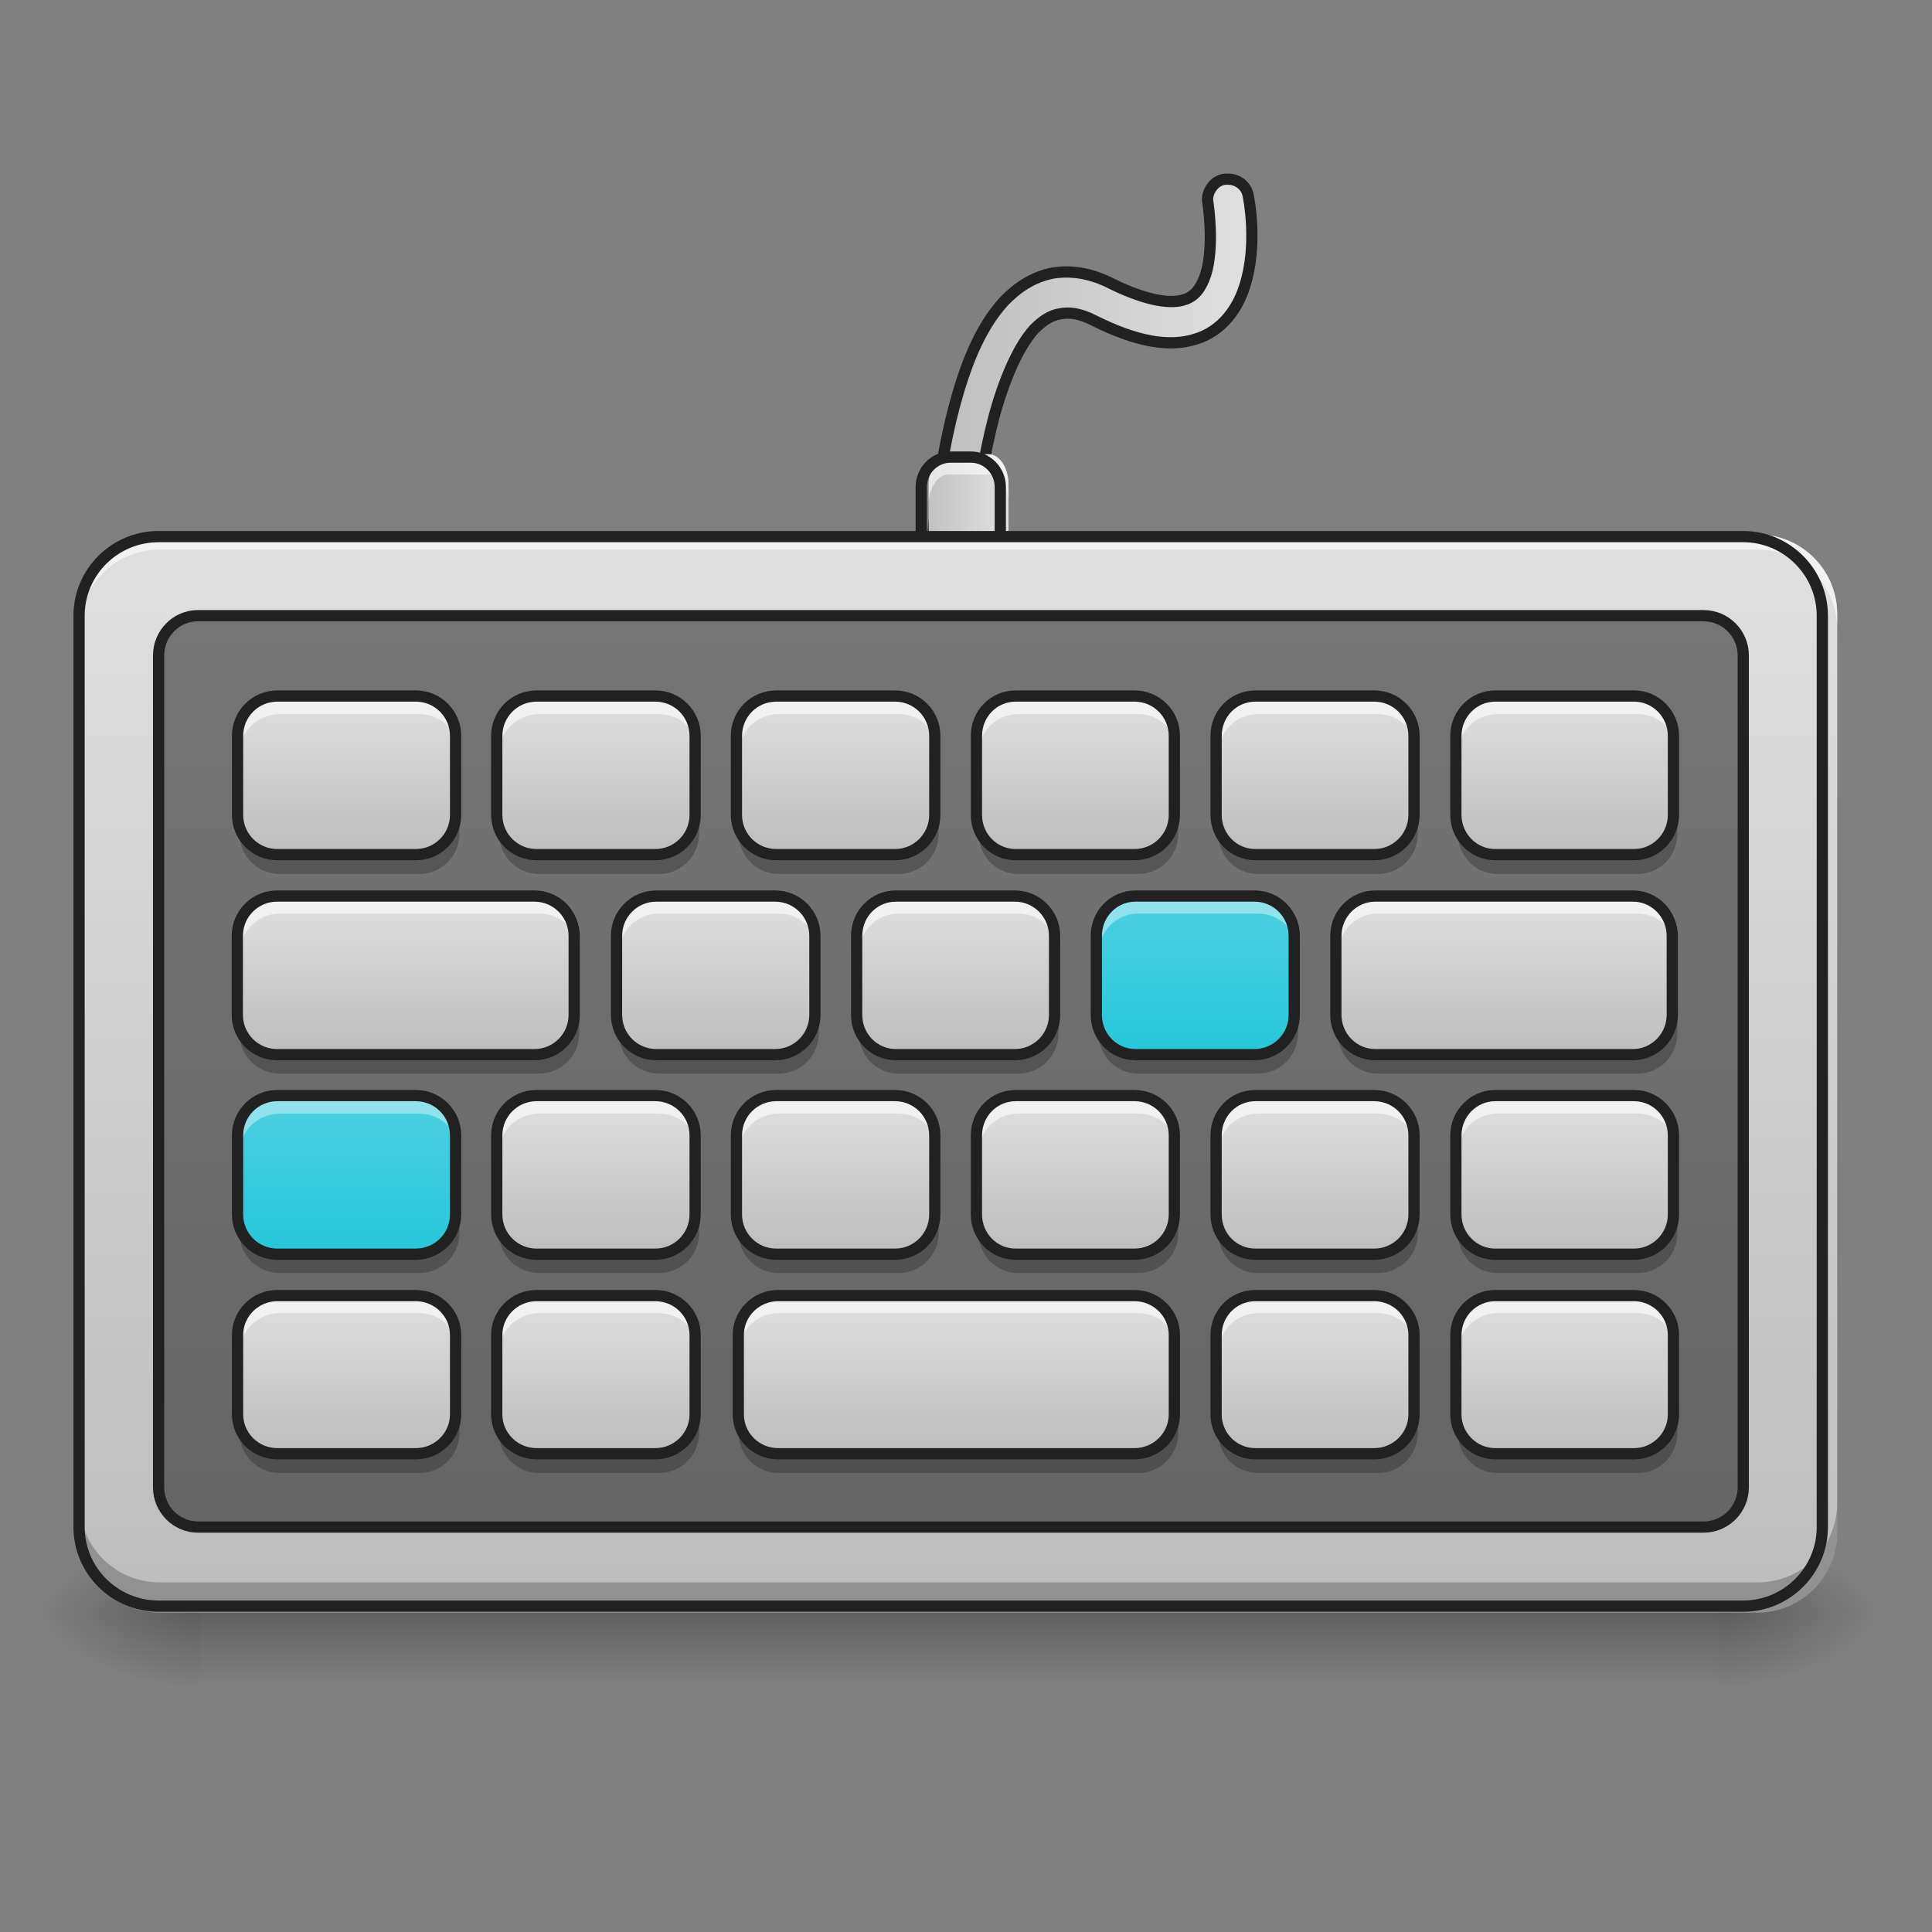 <?xml version="1.0" encoding="UTF-8"?>
<svg xmlns="http://www.w3.org/2000/svg" xmlns:xlink="http://www.w3.org/1999/xlink" width="16px" height="16px" viewBox="0 0 16 16" version="1.1">
<rect x="0" y="0" width="16" height="16" fill="#808080" stroke="none"/>
<defs>
<linearGradient id="linear0" gradientUnits="userSpaceOnUse" x1="254" y1="233.5" x2="254" y2="254.667" gradientTransform="matrix(0.031,0,0,0.031,-0,6.058)">
<stop offset="0" style="stop-color:rgb(0%,0%,0%);stop-opacity:0.275;"/>
<stop offset="1" style="stop-color:rgb(0%,0%,0%);stop-opacity:0;"/>
</linearGradient>
<radialGradient id="radial0" gradientUnits="userSpaceOnUse" cx="450.909" cy="189.579" fx="450.909" fy="189.579" r="21.167" gradientTransform="matrix(0,-0.039,-0.07,-0,27.388,31.136)">
<stop offset="0" style="stop-color:rgb(0%,0%,0%);stop-opacity:0.314;"/>
<stop offset="0.222" style="stop-color:rgb(0%,0%,0%);stop-opacity:0.275;"/>
<stop offset="1" style="stop-color:rgb(0%,0%,0%);stop-opacity:0;"/>
</radialGradient>
<radialGradient id="radial1" gradientUnits="userSpaceOnUse" cx="450.909" cy="189.579" fx="450.909" fy="189.579" r="21.167" gradientTransform="matrix(-0,0.039,0.07,0,-11.512,-4.425)">
<stop offset="0" style="stop-color:rgb(0%,0%,0%);stop-opacity:0.314;"/>
<stop offset="0.222" style="stop-color:rgb(0%,0%,0%);stop-opacity:0.275;"/>
<stop offset="1" style="stop-color:rgb(0%,0%,0%);stop-opacity:0;"/>
</radialGradient>
<radialGradient id="radial2" gradientUnits="userSpaceOnUse" cx="450.909" cy="189.579" fx="450.909" fy="189.579" r="21.167" gradientTransform="matrix(-0,-0.039,0.07,-0,-11.512,31.136)">
<stop offset="0" style="stop-color:rgb(0%,0%,0%);stop-opacity:0.314;"/>
<stop offset="0.222" style="stop-color:rgb(0%,0%,0%);stop-opacity:0.275;"/>
<stop offset="1" style="stop-color:rgb(0%,0%,0%);stop-opacity:0;"/>
</radialGradient>
<radialGradient id="radial3" gradientUnits="userSpaceOnUse" cx="450.909" cy="189.579" fx="450.909" fy="189.579" r="21.167" gradientTransform="matrix(0,0.039,-0.07,0,27.388,-4.425)">
<stop offset="0" style="stop-color:rgb(0%,0%,0%);stop-opacity:0.314;"/>
<stop offset="0.222" style="stop-color:rgb(0%,0%,0%);stop-opacity:0.275;"/>
<stop offset="1" style="stop-color:rgb(0%,0%,0%);stop-opacity:0;"/>
</radialGradient>
<linearGradient id="linear1" gradientUnits="userSpaceOnUse" x1="248.51" y1="-113.104" x2="334.441" y2="-113.104" >
<stop offset="0" style="stop-color:rgb(74.118%,74.118%,74.118%);stop-opacity:1;"/>
<stop offset="1" style="stop-color:rgb(87.843%,87.843%,87.843%);stop-opacity:1;"/>
</linearGradient>
<linearGradient id="linear2" gradientUnits="userSpaceOnUse" x1="248.509" y1="-113.088" x2="334.441" y2="-113.088" >
<stop offset="0" style="stop-color:rgb(74.118%,74.118%,74.118%);stop-opacity:1;"/>
<stop offset="1" style="stop-color:rgb(87.843%,87.843%,87.843%);stop-opacity:1;"/>
</linearGradient>
<linearGradient id="linear3" gradientUnits="userSpaceOnUse" x1="244.562" y1="-76.062" x2="268.729" y2="-76.062" gradientTransform="matrix(0.031,0,0,0.031,0,6.719)">
<stop offset="0" style="stop-color:rgb(74.118%,74.118%,74.118%);stop-opacity:1;"/>
<stop offset="1" style="stop-color:rgb(87.843%,87.843%,87.843%);stop-opacity:1;"/>
</linearGradient>
<linearGradient id="linear4" gradientUnits="userSpaceOnUse" x1="254" y1="180.583" x2="254" y2="-105.167" gradientTransform="matrix(0.031,0,0,0.031,0,7.712)">
<stop offset="0" style="stop-color:rgb(74.118%,74.118%,74.118%);stop-opacity:1;"/>
<stop offset="1" style="stop-color:rgb(87.843%,87.843%,87.843%);stop-opacity:1;"/>
</linearGradient>
<linearGradient id="linear5" gradientUnits="userSpaceOnUse" x1="105.833" y1="-31.083" x2="105.833" y2="-73.417" gradientTransform="matrix(0.031,0,0,0.031,3.804,8.042)">
<stop offset="0" style="stop-color:rgb(74.118%,74.118%,74.118%);stop-opacity:1;"/>
<stop offset="1" style="stop-color:rgb(87.843%,87.843%,87.843%);stop-opacity:1;"/>
</linearGradient>
<linearGradient id="linear6" gradientUnits="userSpaceOnUse" x1="105.833" y1="-31.083" x2="105.833" y2="-73.417" gradientTransform="matrix(0.031,0,0,0.031,7.773,8.042)">
<stop offset="0" style="stop-color:rgb(74.118%,74.118%,74.118%);stop-opacity:1;"/>
<stop offset="1" style="stop-color:rgb(87.843%,87.843%,87.843%);stop-opacity:1;"/>
</linearGradient>
<linearGradient id="linear7" gradientUnits="userSpaceOnUse" x1="105.833" y1="-31.083" x2="105.833" y2="-73.417" gradientTransform="matrix(0.031,0,0,0.031,5.788,8.042)">
<stop offset="0" style="stop-color:rgb(74.118%,74.118%,74.118%);stop-opacity:1;"/>
<stop offset="1" style="stop-color:rgb(87.843%,87.843%,87.843%);stop-opacity:1;"/>
</linearGradient>
<linearGradient id="linear8" gradientUnits="userSpaceOnUse" x1="105.833" y1="-31.083" x2="105.833" y2="-73.417" gradientTransform="matrix(0.031,0,0,0.031,1.819,8.042)">
<stop offset="0" style="stop-color:rgb(74.118%,74.118%,74.118%);stop-opacity:1;"/>
<stop offset="1" style="stop-color:rgb(87.843%,87.843%,87.843%);stop-opacity:1;"/>
</linearGradient>
<linearGradient id="linear9" gradientUnits="userSpaceOnUse" x1="105.833" y1="-31.083" x2="105.833" y2="-73.417" gradientTransform="matrix(0.031,0,0,0.031,-0.165,8.042)">
<stop offset="0" style="stop-color:rgb(74.118%,74.118%,74.118%);stop-opacity:1;"/>
<stop offset="1" style="stop-color:rgb(87.843%,87.843%,87.843%);stop-opacity:1;"/>
</linearGradient>
<linearGradient id="linear10" gradientUnits="userSpaceOnUse" x1="105.833" y1="-31.083" x2="105.833" y2="-73.417" gradientTransform="matrix(0.031,0,0,0.031,2.811,9.696)">
<stop offset="0" style="stop-color:rgb(74.118%,74.118%,74.118%);stop-opacity:1;"/>
<stop offset="1" style="stop-color:rgb(87.843%,87.843%,87.843%);stop-opacity:1;"/>
</linearGradient>
<linearGradient id="linear11" gradientUnits="userSpaceOnUse" x1="105.833" y1="-31.083" x2="105.833" y2="-73.417" gradientTransform="matrix(0.031,0,0,0.031,4.796,9.696)">
<stop offset="0" style="stop-color:rgb(74.118%,74.118%,74.118%);stop-opacity:1;"/>
<stop offset="1" style="stop-color:rgb(87.843%,87.843%,87.843%);stop-opacity:1;"/>
</linearGradient>
<linearGradient id="linear12" gradientUnits="userSpaceOnUse" x1="105.833" y1="-31.083" x2="105.833" y2="-73.417" gradientTransform="matrix(0.031,0,0,0.031,-0.331,9.696)">
<stop offset="0" style="stop-color:rgb(74.118%,74.118%,74.118%);stop-opacity:1;"/>
<stop offset="1" style="stop-color:rgb(87.843%,87.843%,87.843%);stop-opacity:1;"/>
</linearGradient>
<linearGradient id="linear13" gradientUnits="userSpaceOnUse" x1="105.833" y1="-31.083" x2="105.833" y2="-73.417" gradientTransform="matrix(0.031,0,0,0.031,8.765,9.696)">
<stop offset="0" style="stop-color:rgb(74.118%,74.118%,74.118%);stop-opacity:1;"/>
<stop offset="1" style="stop-color:rgb(87.843%,87.843%,87.843%);stop-opacity:1;"/>
</linearGradient>
<linearGradient id="linear14" gradientUnits="userSpaceOnUse" x1="105.833" y1="-31.083" x2="105.833" y2="-73.417" gradientTransform="matrix(0.031,0,0,0.031,6.781,9.696)">
<stop offset="0" style="stop-color:rgb(14.902%,77.647%,85.49%);stop-opacity:1;"/>
<stop offset="1" style="stop-color:rgb(30.196%,81.569%,88.235%);stop-opacity:1;"/>
</linearGradient>
<linearGradient id="linear15" gradientUnits="userSpaceOnUse" x1="105.833" y1="-31.083" x2="105.833" y2="-73.417" gradientTransform="matrix(0.031,0,0,0.031,9.923,8.042)">
<stop offset="0" style="stop-color:rgb(74.118%,74.118%,74.118%);stop-opacity:1;"/>
<stop offset="1" style="stop-color:rgb(87.843%,87.843%,87.843%);stop-opacity:1;"/>
</linearGradient>
<linearGradient id="linear16" gradientUnits="userSpaceOnUse" x1="105.833" y1="-31.083" x2="105.833" y2="-73.417" gradientTransform="matrix(0.031,0,0,0.031,3.804,11.35)">
<stop offset="0" style="stop-color:rgb(74.118%,74.118%,74.118%);stop-opacity:1;"/>
<stop offset="1" style="stop-color:rgb(87.843%,87.843%,87.843%);stop-opacity:1;"/>
</linearGradient>
<linearGradient id="linear17" gradientUnits="userSpaceOnUse" x1="105.833" y1="-31.083" x2="105.833" y2="-73.417" gradientTransform="matrix(0.031,0,0,0.031,7.773,11.35)">
<stop offset="0" style="stop-color:rgb(74.118%,74.118%,74.118%);stop-opacity:1;"/>
<stop offset="1" style="stop-color:rgb(87.843%,87.843%,87.843%);stop-opacity:1;"/>
</linearGradient>
<linearGradient id="linear18" gradientUnits="userSpaceOnUse" x1="105.833" y1="-31.083" x2="105.833" y2="-73.417" gradientTransform="matrix(0.031,0,0,0.031,5.788,11.35)">
<stop offset="0" style="stop-color:rgb(74.118%,74.118%,74.118%);stop-opacity:1;"/>
<stop offset="1" style="stop-color:rgb(87.843%,87.843%,87.843%);stop-opacity:1;"/>
</linearGradient>
<linearGradient id="linear19" gradientUnits="userSpaceOnUse" x1="105.833" y1="-31.083" x2="105.833" y2="-73.417" gradientTransform="matrix(0.031,0,0,0.031,1.819,11.35)">
<stop offset="0" style="stop-color:rgb(74.118%,74.118%,74.118%);stop-opacity:1;"/>
<stop offset="1" style="stop-color:rgb(87.843%,87.843%,87.843%);stop-opacity:1;"/>
</linearGradient>
<linearGradient id="linear20" gradientUnits="userSpaceOnUse" x1="105.833" y1="-31.083" x2="105.833" y2="-73.417" gradientTransform="matrix(0.031,0,0,0.031,-0.165,11.35)">
<stop offset="0" style="stop-color:rgb(14.902%,77.647%,85.49%);stop-opacity:1;"/>
<stop offset="1" style="stop-color:rgb(30.196%,81.569%,88.235%);stop-opacity:1;"/>
</linearGradient>
<linearGradient id="linear21" gradientUnits="userSpaceOnUse" x1="105.833" y1="-31.083" x2="105.833" y2="-73.417" gradientTransform="matrix(0.031,0,0,0.031,9.923,11.35)">
<stop offset="0" style="stop-color:rgb(74.118%,74.118%,74.118%);stop-opacity:1;"/>
<stop offset="1" style="stop-color:rgb(87.843%,87.843%,87.843%);stop-opacity:1;"/>
</linearGradient>
<linearGradient id="linear22" gradientUnits="userSpaceOnUse" x1="105.833" y1="-31.083" x2="105.833" y2="-73.417" gradientTransform="matrix(0.031,0,0,0.031,7.773,13.004)">
<stop offset="0" style="stop-color:rgb(74.118%,74.118%,74.118%);stop-opacity:1;"/>
<stop offset="1" style="stop-color:rgb(87.843%,87.843%,87.843%);stop-opacity:1;"/>
</linearGradient>
<linearGradient id="linear23" gradientUnits="userSpaceOnUse" x1="105.833" y1="-31.083" x2="105.833" y2="-73.417" gradientTransform="matrix(0.031,0,0,0.031,5.788,13.004)">
<stop offset="0" style="stop-color:rgb(74.118%,74.118%,74.118%);stop-opacity:1;"/>
<stop offset="1" style="stop-color:rgb(87.843%,87.843%,87.843%);stop-opacity:1;"/>
</linearGradient>
<linearGradient id="linear24" gradientUnits="userSpaceOnUse" x1="105.833" y1="-31.083" x2="105.833" y2="-73.417" gradientTransform="matrix(0.031,0,0,0.031,1.819,13.004)">
<stop offset="0" style="stop-color:rgb(74.118%,74.118%,74.118%);stop-opacity:1;"/>
<stop offset="1" style="stop-color:rgb(87.843%,87.843%,87.843%);stop-opacity:1;"/>
</linearGradient>
<linearGradient id="linear25" gradientUnits="userSpaceOnUse" x1="105.833" y1="-31.083" x2="105.833" y2="-73.417" gradientTransform="matrix(0.031,0,0,0.031,-0.165,13.004)">
<stop offset="0" style="stop-color:rgb(74.118%,74.118%,74.118%);stop-opacity:1;"/>
<stop offset="1" style="stop-color:rgb(87.843%,87.843%,87.843%);stop-opacity:1;"/>
</linearGradient>
<linearGradient id="linear26" gradientUnits="userSpaceOnUse" x1="105.833" y1="-31.083" x2="105.833" y2="-73.417" gradientTransform="matrix(0.031,0,0,0.031,9.923,13.004)">
<stop offset="0" style="stop-color:rgb(74.118%,74.118%,74.118%);stop-opacity:1;"/>
<stop offset="1" style="stop-color:rgb(87.843%,87.843%,87.843%);stop-opacity:1;"/>
</linearGradient>
</defs>
<g id="surface1">
<path style=" stroke:none;fill-rule:nonzero;fill:url(#linear0);" d="M 1.652 13.355 L 14.223 13.355 L 14.223 14.016 L 1.652 14.016 Z M 1.652 13.355 "/>
<path style=" stroke:none;fill-rule:nonzero;fill:url(#radial0);" d="M 14.223 13.355 L 15.547 13.355 L 15.547 12.695 L 14.223 12.695 Z M 14.223 13.355 "/>
<path style=" stroke:none;fill-rule:nonzero;fill:url(#radial1);" d="M 1.652 13.355 L 0.332 13.355 L 0.332 14.016 L 1.652 14.016 Z M 1.652 13.355 "/>
<path style=" stroke:none;fill-rule:nonzero;fill:url(#radial2);" d="M 1.652 13.355 L 0.332 13.355 L 0.332 12.695 L 1.652 12.695 Z M 1.652 13.355 "/>
<path style=" stroke:none;fill-rule:nonzero;fill:url(#radial3);" d="M 14.223 13.355 L 15.547 13.355 L 15.547 14.016 L 14.223 14.016 Z M 14.223 13.355 "/>
<path style="fill:none;stroke-width:10.975;stroke-linecap:round;stroke-linejoin:miter;stroke:url(#linear1);stroke-miterlimit:4;" d="M 253.976 -62.89 C 253.976 -62.89 256.85 -155.006 294.722 -136.008 C 336.968 -114.885 328.094 -163.38 328.094 -163.38 " transform="matrix(0.031,0,0,0.031,0,6.719)"/>
<path style="fill-rule:nonzero;fill:url(#linear2);stroke-width:3;stroke-linecap:round;stroke-linejoin:miter;stroke:rgb(12.941%,12.941%,12.941%);stroke-opacity:1;stroke-miterlimit:4;" d="M 328.094 -168.879 C 326.469 -169.004 324.844 -168.254 323.844 -166.88 C 322.844 -165.63 322.344 -164.005 322.719 -162.38 C 322.719 -162.38 324.469 -150.881 322.094 -143.382 C 320.844 -139.757 319.22 -137.507 316.22 -136.632 C 313.095 -135.633 307.096 -136.008 297.097 -140.882 C 291.597 -143.757 286.098 -144.632 281.098 -143.757 C 275.974 -142.757 271.724 -139.882 268.349 -136.383 C 261.6 -129.133 257.725 -118.634 254.851 -107.885 C 249.226 -86.387 248.476 -63.015 248.476 -63.015 C 248.476 -61.015 249.351 -59.14 251.101 -58.14 C 252.726 -57.015 254.851 -57.015 256.6 -57.89 C 258.35 -58.89 259.475 -60.64 259.475 -62.64 C 259.475 -62.64 260.225 -85.262 265.475 -105.135 C 268.099 -115.01 271.974 -124.134 276.349 -128.883 C 278.598 -131.133 280.723 -132.508 283.098 -132.883 C 285.473 -133.383 288.347 -133.133 292.222 -131.133 C 303.471 -125.509 312.22 -123.884 319.345 -126.133 C 326.469 -128.258 330.593 -134.258 332.468 -140.132 C 336.218 -151.631 333.468 -164.38 333.468 -164.38 C 333.093 -167.005 330.718 -168.879 328.094 -168.879 Z M 328.094 -168.879 " transform="matrix(0.031,0,0,0.031,0,6.719)"/>
<path style=" stroke:none;fill-rule:nonzero;fill:url(#linear3);" d="M 7.855 3.762 L 8.188 3.762 C 8.277 3.762 8.352 3.875 8.352 4.012 L 8.352 4.672 C 8.352 4.809 8.277 4.922 8.188 4.922 L 7.855 4.922 C 7.766 4.922 7.691 4.809 7.691 4.672 L 7.691 4.012 C 7.691 3.875 7.766 3.762 7.855 3.762 Z M 7.855 3.762 "/>
<path style=" stroke:none;fill-rule:nonzero;fill:rgb(100%,100%,100%);fill-opacity:0.588;" d="M 7.855 3.762 C 7.766 3.762 7.691 3.875 7.691 4.012 L 7.691 4.176 C 7.691 4.039 7.766 3.93 7.855 3.93 L 8.188 3.93 C 8.277 3.93 8.352 4.039 8.352 4.176 L 8.352 4.012 C 8.352 3.875 8.277 3.762 8.188 3.762 Z M 7.855 3.762 "/>
<path style="fill:none;stroke-width:3;stroke-linecap:round;stroke-linejoin:round;stroke:rgb(12.941%,12.941%,12.941%);stroke-opacity:1;stroke-miterlimit:4;" d="M 253.976 -94.636 L 259.35 -94.636 C 263.725 -94.636 267.224 -91.012 267.224 -86.637 L 267.224 -65.514 C 267.224 -61.14 263.725 -57.515 259.35 -57.515 L 253.976 -57.515 C 249.601 -57.515 246.101 -61.14 246.101 -65.514 L 246.101 -86.637 C 246.101 -91.012 249.601 -94.636 253.976 -94.636 Z M 253.976 -94.636 " transform="matrix(0.031,0,0,0.031,0,6.719)"/>
<path style=" stroke:none;fill-rule:nonzero;fill:url(#linear4);" d="M 1.324 4.426 L 14.555 4.426 C 14.918 4.426 15.215 4.723 15.215 5.086 L 15.215 12.695 C 15.215 13.059 14.918 13.355 14.555 13.355 L 1.324 13.355 C 0.957 13.355 0.66 13.059 0.66 12.695 L 0.66 5.086 C 0.66 4.723 0.957 4.426 1.324 4.426 Z M 1.324 4.426 "/>
<path style="fill-rule:nonzero;fill:rgb(0%,0%,0%);fill-opacity:0.471;stroke-width:3;stroke-linecap:round;stroke-linejoin:round;stroke:rgb(12.941%,12.941%,12.941%);stroke-opacity:1;stroke-miterlimit:4;" d="M 52.87 -52.266 L 455.082 -52.266 C 460.956 -52.266 465.706 -47.516 465.706 -41.642 L 465.706 180.587 C 465.706 186.462 460.956 191.211 455.082 191.211 L 52.87 191.211 C 47.12 191.211 42.371 186.462 42.371 180.587 L 42.371 -41.642 C 42.371 -47.516 47.12 -52.266 52.87 -52.266 Z M 52.87 -52.266 " transform="matrix(0.031,0,0,0.031,0,6.719)"/>
<path style=" stroke:none;fill-rule:nonzero;fill:url(#linear5);" d="M 6.449 5.746 L 7.441 5.746 C 7.625 5.746 7.773 5.895 7.773 6.078 L 7.773 6.738 C 7.773 6.922 7.625 7.07 7.441 7.07 L 6.449 7.07 C 6.266 7.07 6.117 6.922 6.117 6.738 L 6.117 6.078 C 6.117 5.895 6.266 5.746 6.449 5.746 Z M 6.449 5.746 "/>
<path style=" stroke:none;fill-rule:nonzero;fill:rgb(100%,100%,100%);fill-opacity:0.588;" d="M 6.449 5.746 C 6.266 5.746 6.117 5.895 6.117 6.078 L 6.117 6.242 C 6.117 6.062 6.266 5.914 6.449 5.914 L 7.441 5.914 C 7.625 5.914 7.773 6.062 7.773 6.242 L 7.773 6.078 C 7.773 5.895 7.625 5.746 7.441 5.746 Z M 6.449 5.746 "/>
<path style=" stroke:none;fill-rule:nonzero;fill:rgb(0%,0%,0%);fill-opacity:0.235;" d="M 6.449 7.238 C 6.266 7.238 6.117 7.09 6.117 6.906 L 6.117 6.738 C 6.117 6.922 6.266 7.07 6.449 7.07 L 7.441 7.07 C 7.625 7.07 7.773 6.922 7.773 6.738 L 7.773 6.906 C 7.773 7.09 7.625 7.238 7.441 7.238 Z M 6.449 7.238 "/>
<path style="fill:none;stroke-width:3;stroke-linecap:round;stroke-linejoin:round;stroke:rgb(12.941%,12.941%,12.941%);stroke-opacity:1;stroke-miterlimit:4;" d="M 84.647 -73.476 L 116.394 -73.476 C 122.268 -73.476 127.018 -68.726 127.018 -62.852 L 127.018 -41.729 C 127.018 -35.854 122.268 -31.105 116.394 -31.105 L 84.647 -31.105 C 78.773 -31.105 74.023 -35.854 74.023 -41.729 L 74.023 -62.852 C 74.023 -68.726 78.773 -73.476 84.647 -73.476 Z M 84.647 -73.476 " transform="matrix(0.031,0,0,0.031,3.804,8.042)"/>
<path style=" stroke:none;fill-rule:nonzero;fill:rgb(100%,100%,100%);fill-opacity:0.588;" d="M 1.324 4.426 C 0.957 4.426 0.66 4.719 0.66 5.086 L 0.66 5.211 C 0.66 4.844 0.957 4.551 1.324 4.551 L 14.555 4.551 C 14.922 4.551 15.215 4.844 15.215 5.211 L 15.215 5.086 C 15.215 4.719 14.922 4.426 14.555 4.426 Z M 1.324 4.426 "/>
<path style=" stroke:none;fill-rule:nonzero;fill:rgb(0%,0%,0%);fill-opacity:0.235;" d="M 0.66 12.445 L 0.66 12.695 C 0.66 13.059 0.957 13.355 1.324 13.355 L 14.555 13.355 C 14.922 13.355 15.215 13.059 15.215 12.695 L 15.215 12.445 C 15.215 12.812 14.922 13.105 14.555 13.105 L 1.324 13.105 C 0.957 13.105 0.66 12.812 0.66 12.445 Z M 0.66 12.445 "/>
<path style="fill:none;stroke-width:3;stroke-linecap:round;stroke-linejoin:round;stroke:rgb(12.941%,12.941%,12.941%);stroke-opacity:1;stroke-miterlimit:4;" d="M 42.371 -73.389 L 465.706 -73.389 C 477.329 -73.389 486.829 -63.889 486.829 -52.266 L 486.829 191.211 C 486.829 202.835 477.329 212.334 465.706 212.334 L 42.371 212.334 C 30.622 212.334 21.123 202.835 21.123 191.211 L 21.123 -52.266 C 21.123 -63.889 30.622 -73.389 42.371 -73.389 Z M 42.371 -73.389 " transform="matrix(0.031,0,0,0.031,0,6.719)"/>
<path style=" stroke:none;fill-rule:nonzero;fill:url(#linear6);" d="M 10.418 5.746 L 11.41 5.746 C 11.594 5.746 11.742 5.895 11.742 6.078 L 11.742 6.738 C 11.742 6.922 11.594 7.07 11.41 7.07 L 10.418 7.07 C 10.234 7.07 10.09 6.922 10.09 6.738 L 10.09 6.078 C 10.09 5.895 10.234 5.746 10.418 5.746 Z M 10.418 5.746 "/>
<path style=" stroke:none;fill-rule:nonzero;fill:rgb(100%,100%,100%);fill-opacity:0.588;" d="M 10.418 5.746 C 10.234 5.746 10.09 5.895 10.09 6.078 L 10.09 6.242 C 10.09 6.062 10.234 5.914 10.418 5.914 L 11.41 5.914 C 11.594 5.914 11.742 6.062 11.742 6.242 L 11.742 6.078 C 11.742 5.895 11.594 5.746 11.41 5.746 Z M 10.418 5.746 "/>
<path style=" stroke:none;fill-rule:nonzero;fill:rgb(0%,0%,0%);fill-opacity:0.235;" d="M 10.418 7.238 C 10.234 7.238 10.09 7.09 10.09 6.906 L 10.09 6.738 C 10.09 6.922 10.234 7.07 10.418 7.07 L 11.41 7.07 C 11.594 7.07 11.742 6.922 11.742 6.738 L 11.742 6.906 C 11.742 7.09 11.594 7.238 11.41 7.238 Z M 10.418 7.238 "/>
<path style="fill:none;stroke-width:3;stroke-linecap:round;stroke-linejoin:round;stroke:rgb(12.941%,12.941%,12.941%);stroke-opacity:1;stroke-miterlimit:4;" d="M 84.635 -73.476 L 116.382 -73.476 C 122.256 -73.476 127.006 -68.726 127.006 -62.852 L 127.006 -41.729 C 127.006 -35.854 122.256 -31.105 116.382 -31.105 L 84.635 -31.105 C 78.76 -31.105 74.136 -35.854 74.136 -41.729 L 74.136 -62.852 C 74.136 -68.726 78.76 -73.476 84.635 -73.476 Z M 84.635 -73.476 " transform="matrix(0.031,0,0,0.031,7.773,8.042)"/>
<path style=" stroke:none;fill-rule:nonzero;fill:url(#linear7);" d="M 8.434 5.746 L 9.426 5.746 C 9.609 5.746 9.758 5.895 9.758 6.078 L 9.758 6.738 C 9.758 6.922 9.609 7.07 9.426 7.07 L 8.434 7.07 C 8.25 7.07 8.105 6.922 8.105 6.738 L 8.105 6.078 C 8.105 5.895 8.25 5.746 8.434 5.746 Z M 8.434 5.746 "/>
<path style=" stroke:none;fill-rule:nonzero;fill:rgb(100%,100%,100%);fill-opacity:0.588;" d="M 8.434 5.746 C 8.25 5.746 8.105 5.895 8.105 6.078 L 8.105 6.242 C 8.105 6.062 8.25 5.914 8.434 5.914 L 9.426 5.914 C 9.609 5.914 9.758 6.062 9.758 6.242 L 9.758 6.078 C 9.758 5.895 9.609 5.746 9.426 5.746 Z M 8.434 5.746 "/>
<path style=" stroke:none;fill-rule:nonzero;fill:rgb(0%,0%,0%);fill-opacity:0.235;" d="M 8.434 7.238 C 8.25 7.238 8.105 7.09 8.105 6.906 L 8.105 6.738 C 8.105 6.922 8.25 7.07 8.434 7.07 L 9.426 7.07 C 9.609 7.07 9.758 6.922 9.758 6.738 L 9.758 6.906 C 9.758 7.09 9.609 7.238 9.426 7.238 Z M 8.434 7.238 "/>
<path style="fill:none;stroke-width:3;stroke-linecap:round;stroke-linejoin:round;stroke:rgb(12.941%,12.941%,12.941%);stroke-opacity:1;stroke-miterlimit:4;" d="M 84.641 -73.476 L 116.388 -73.476 C 122.262 -73.476 127.012 -68.726 127.012 -62.852 L 127.012 -41.729 C 127.012 -35.854 122.262 -31.105 116.388 -31.105 L 84.641 -31.105 C 78.766 -31.105 74.142 -35.854 74.142 -41.729 L 74.142 -62.852 C 74.142 -68.726 78.766 -73.476 84.641 -73.476 Z M 84.641 -73.476 " transform="matrix(0.031,0,0,0.031,5.788,8.042)"/>
<path style=" stroke:none;fill-rule:nonzero;fill:url(#linear8);" d="M 4.465 5.746 L 5.457 5.746 C 5.641 5.746 5.789 5.895 5.789 6.078 L 5.789 6.738 C 5.789 6.922 5.641 7.07 5.457 7.07 L 4.465 7.07 C 4.281 7.07 4.133 6.922 4.133 6.738 L 4.133 6.078 C 4.133 5.895 4.281 5.746 4.465 5.746 Z M 4.465 5.746 "/>
<path style=" stroke:none;fill-rule:nonzero;fill:rgb(100%,100%,100%);fill-opacity:0.588;" d="M 4.465 5.746 C 4.281 5.746 4.133 5.895 4.133 6.078 L 4.133 6.242 C 4.133 6.062 4.281 5.914 4.465 5.914 L 5.457 5.914 C 5.641 5.914 5.789 6.062 5.789 6.242 L 5.789 6.078 C 5.789 5.895 5.641 5.746 5.457 5.746 Z M 4.465 5.746 "/>
<path style=" stroke:none;fill-rule:nonzero;fill:rgb(0%,0%,0%);fill-opacity:0.235;" d="M 4.465 7.238 C 4.281 7.238 4.133 7.09 4.133 6.906 L 4.133 6.738 C 4.133 6.922 4.281 7.07 4.465 7.07 L 5.457 7.07 C 5.641 7.07 5.789 6.922 5.789 6.738 L 5.789 6.906 C 5.789 7.09 5.641 7.238 5.457 7.238 Z M 4.465 7.238 "/>
<path style="fill:none;stroke-width:3;stroke-linecap:round;stroke-linejoin:round;stroke:rgb(12.941%,12.941%,12.941%);stroke-opacity:1;stroke-miterlimit:4;" d="M 84.653 -73.476 L 116.4 -73.476 C 122.274 -73.476 127.024 -68.726 127.024 -62.852 L 127.024 -41.729 C 127.024 -35.854 122.274 -31.105 116.4 -31.105 L 84.653 -31.105 C 78.779 -31.105 74.029 -35.854 74.029 -41.729 L 74.029 -62.852 C 74.029 -68.726 78.779 -73.476 84.653 -73.476 Z M 84.653 -73.476 " transform="matrix(0.031,0,0,0.031,1.819,8.042)"/>
<path style=" stroke:none;fill-rule:nonzero;fill:url(#linear9);" d="M 2.316 5.746 L 3.473 5.746 C 3.656 5.746 3.805 5.895 3.805 6.078 L 3.805 6.738 C 3.805 6.922 3.656 7.07 3.473 7.07 L 2.316 7.07 C 2.133 7.07 1.984 6.922 1.984 6.738 L 1.984 6.078 C 1.984 5.895 2.133 5.746 2.316 5.746 Z M 2.316 5.746 "/>
<path style=" stroke:none;fill-rule:nonzero;fill:rgb(100%,100%,100%);fill-opacity:0.588;" d="M 2.316 5.746 C 2.133 5.746 1.984 5.895 1.984 6.078 L 1.984 6.242 C 1.984 6.062 2.133 5.914 2.316 5.914 L 3.473 5.914 C 3.656 5.914 3.805 6.062 3.805 6.242 L 3.805 6.078 C 3.805 5.895 3.656 5.746 3.473 5.746 Z M 2.316 5.746 "/>
<path style=" stroke:none;fill-rule:nonzero;fill:rgb(0%,0%,0%);fill-opacity:0.235;" d="M 2.316 7.238 C 2.133 7.238 1.984 7.09 1.984 6.906 L 1.984 6.738 C 1.984 6.922 2.133 7.07 2.316 7.07 L 3.473 7.07 C 3.656 7.07 3.805 6.922 3.805 6.738 L 3.805 6.906 C 3.805 7.09 3.656 7.238 3.473 7.238 Z M 2.316 7.238 "/>
<path style="fill:none;stroke-width:3;stroke-linecap:round;stroke-linejoin:round;stroke:rgb(12.941%,12.941%,12.941%);stroke-opacity:1;stroke-miterlimit:4;" d="M 79.41 -73.476 L 116.406 -73.476 C 122.28 -73.476 127.03 -68.726 127.03 -62.852 L 127.03 -41.729 C 127.03 -35.854 122.28 -31.105 116.406 -31.105 L 79.41 -31.105 C 73.535 -31.105 68.786 -35.854 68.786 -41.729 L 68.786 -62.852 C 68.786 -68.726 73.535 -73.476 79.41 -73.476 Z M 79.41 -73.476 " transform="matrix(0.031,0,0,0.031,-0.165,8.042)"/>
<path style=" stroke:none;fill-rule:nonzero;fill:url(#linear10);" d="M 5.457 7.402 L 6.449 7.402 C 6.633 7.402 6.781 7.551 6.781 7.734 L 6.781 8.395 C 6.781 8.578 6.633 8.727 6.449 8.727 L 5.457 8.727 C 5.273 8.727 5.125 8.578 5.125 8.395 L 5.125 7.734 C 5.125 7.551 5.273 7.402 5.457 7.402 Z M 5.457 7.402 "/>
<path style=" stroke:none;fill-rule:nonzero;fill:rgb(100%,100%,100%);fill-opacity:0.588;" d="M 5.457 7.402 C 5.273 7.402 5.125 7.551 5.125 7.734 L 5.125 7.898 C 5.125 7.715 5.273 7.566 5.457 7.566 L 6.449 7.566 C 6.633 7.566 6.781 7.715 6.781 7.898 L 6.781 7.734 C 6.781 7.551 6.633 7.402 6.449 7.402 Z M 5.457 7.402 "/>
<path style=" stroke:none;fill-rule:nonzero;fill:rgb(0%,0%,0%);fill-opacity:0.235;" d="M 5.457 8.891 C 5.273 8.891 5.125 8.742 5.125 8.559 L 5.125 8.395 C 5.125 8.578 5.273 8.727 5.457 8.727 L 6.449 8.727 C 6.633 8.727 6.781 8.578 6.781 8.395 L 6.781 8.559 C 6.781 8.742 6.633 8.891 6.449 8.891 Z M 5.457 8.891 "/>
<path style="fill:none;stroke-width:3;stroke-linecap:round;stroke-linejoin:round;stroke:rgb(12.941%,12.941%,12.941%);stroke-opacity:1;stroke-miterlimit:4;" d="M 84.65 -73.398 L 116.397 -73.398 C 122.271 -73.398 127.021 -68.648 127.021 -62.774 L 127.021 -41.651 C 127.021 -35.776 122.271 -31.027 116.397 -31.027 L 84.65 -31.027 C 78.776 -31.027 74.026 -35.776 74.026 -41.651 L 74.026 -62.774 C 74.026 -68.648 78.776 -73.398 84.65 -73.398 Z M 84.65 -73.398 " transform="matrix(0.031,0,0,0.031,2.811,9.696)"/>
<path style=" stroke:none;fill-rule:nonzero;fill:url(#linear11);" d="M 7.441 7.402 L 8.434 7.402 C 8.617 7.402 8.766 7.551 8.766 7.734 L 8.766 8.395 C 8.766 8.578 8.617 8.727 8.434 8.727 L 7.441 8.727 C 7.258 8.727 7.113 8.578 7.113 8.395 L 7.113 7.734 C 7.113 7.551 7.258 7.402 7.441 7.402 Z M 7.441 7.402 "/>
<path style=" stroke:none;fill-rule:nonzero;fill:rgb(100%,100%,100%);fill-opacity:0.588;" d="M 7.441 7.402 C 7.258 7.402 7.113 7.551 7.113 7.734 L 7.113 7.898 C 7.113 7.715 7.258 7.566 7.441 7.566 L 8.434 7.566 C 8.617 7.566 8.766 7.715 8.766 7.898 L 8.766 7.734 C 8.766 7.551 8.617 7.402 8.434 7.402 Z M 7.441 7.402 "/>
<path style=" stroke:none;fill-rule:nonzero;fill:rgb(0%,0%,0%);fill-opacity:0.235;" d="M 7.441 8.891 C 7.258 8.891 7.113 8.742 7.113 8.559 L 7.113 8.395 C 7.113 8.578 7.258 8.727 7.441 8.727 L 8.434 8.727 C 8.617 8.727 8.766 8.578 8.766 8.395 L 8.766 8.559 C 8.766 8.742 8.617 8.891 8.434 8.891 Z M 7.441 8.891 "/>
<path style="fill:none;stroke-width:3;stroke-linecap:round;stroke-linejoin:round;stroke:rgb(12.941%,12.941%,12.941%);stroke-opacity:1;stroke-miterlimit:4;" d="M 84.644 -73.398 L 116.391 -73.398 C 122.265 -73.398 127.015 -68.648 127.015 -62.774 L 127.015 -41.651 C 127.015 -35.776 122.265 -31.027 116.391 -31.027 L 84.644 -31.027 C 78.769 -31.027 74.145 -35.776 74.145 -41.651 L 74.145 -62.774 C 74.145 -68.648 78.769 -73.398 84.644 -73.398 Z M 84.644 -73.398 " transform="matrix(0.031,0,0,0.031,4.796,9.696)"/>
<path style=" stroke:none;fill-rule:nonzero;fill:url(#linear12);" d="M 2.316 7.402 L 4.465 7.402 C 4.648 7.402 4.797 7.551 4.797 7.734 L 4.797 8.395 C 4.797 8.578 4.648 8.727 4.465 8.727 L 2.316 8.727 C 2.133 8.727 1.984 8.578 1.984 8.395 L 1.984 7.734 C 1.984 7.551 2.133 7.402 2.316 7.402 Z M 2.316 7.402 "/>
<path style=" stroke:none;fill-rule:nonzero;fill:rgb(100%,100%,100%);fill-opacity:0.588;" d="M 2.316 7.402 C 2.133 7.402 1.984 7.551 1.984 7.734 L 1.984 7.898 C 1.984 7.715 2.133 7.566 2.316 7.566 L 4.465 7.566 C 4.648 7.566 4.797 7.715 4.797 7.898 L 4.797 7.734 C 4.797 7.551 4.648 7.402 4.465 7.402 Z M 2.316 7.402 "/>
<path style=" stroke:none;fill-rule:nonzero;fill:rgb(0%,0%,0%);fill-opacity:0.235;" d="M 2.316 8.891 C 2.133 8.891 1.984 8.742 1.984 8.559 L 1.984 8.395 C 1.984 8.578 2.133 8.727 2.316 8.727 L 4.465 8.727 C 4.648 8.727 4.797 8.578 4.797 8.395 L 4.797 8.559 C 4.797 8.742 4.648 8.891 4.465 8.891 Z M 2.316 8.891 "/>
<path style="fill:none;stroke-width:3;stroke-linecap:round;stroke-linejoin:round;stroke:rgb(12.941%,12.941%,12.941%);stroke-opacity:1;stroke-miterlimit:4;" d="M 84.701 -73.398 L 153.445 -73.398 C 159.319 -73.398 164.069 -68.648 164.069 -62.774 L 164.069 -41.651 C 164.069 -35.776 159.319 -31.027 153.445 -31.027 L 84.701 -31.027 C 78.827 -31.027 74.077 -35.776 74.077 -41.651 L 74.077 -62.774 C 74.077 -68.648 78.827 -73.398 84.701 -73.398 Z M 84.701 -73.398 " transform="matrix(0.031,0,0,0.031,-0.331,9.696)"/>
<path style=" stroke:none;fill-rule:nonzero;fill:url(#linear13);" d="M 11.41 7.402 L 13.562 7.402 C 13.742 7.402 13.891 7.551 13.891 7.734 L 13.891 8.395 C 13.891 8.578 13.742 8.727 13.562 8.727 L 11.41 8.727 C 11.23 8.727 11.082 8.578 11.082 8.395 L 11.082 7.734 C 11.082 7.551 11.23 7.402 11.41 7.402 Z M 11.41 7.402 "/>
<path style=" stroke:none;fill-rule:nonzero;fill:rgb(100%,100%,100%);fill-opacity:0.588;" d="M 11.41 7.402 C 11.227 7.402 11.082 7.551 11.082 7.734 L 11.082 7.898 C 11.082 7.715 11.227 7.566 11.41 7.566 L 13.562 7.566 C 13.746 7.566 13.891 7.715 13.891 7.898 L 13.891 7.734 C 13.891 7.551 13.746 7.402 13.562 7.402 Z M 11.41 7.402 "/>
<path style=" stroke:none;fill-rule:nonzero;fill:rgb(0%,0%,0%);fill-opacity:0.235;" d="M 11.41 8.891 C 11.227 8.891 11.082 8.742 11.082 8.559 L 11.082 8.395 C 11.082 8.578 11.227 8.727 11.41 8.727 L 13.562 8.727 C 13.746 8.727 13.891 8.578 13.891 8.395 L 13.891 8.559 C 13.891 8.742 13.746 8.891 13.562 8.891 Z M 11.41 8.891 "/>
<path style="fill:none;stroke-width:3;stroke-linecap:round;stroke-linejoin:round;stroke:rgb(12.941%,12.941%,12.941%);stroke-opacity:1;stroke-miterlimit:4;" d="M 84.632 -73.398 L 153.5 -73.398 C 159.25 -73.398 163.999 -68.648 163.999 -62.774 L 163.999 -41.651 C 163.999 -35.776 159.25 -31.027 153.5 -31.027 L 84.632 -31.027 C 78.882 -31.027 74.133 -35.776 74.133 -41.651 L 74.133 -62.774 C 74.133 -68.648 78.882 -73.398 84.632 -73.398 Z M 84.632 -73.398 " transform="matrix(0.031,0,0,0.031,8.765,9.696)"/>
<path style=" stroke:none;fill-rule:nonzero;fill:url(#linear14);" d="M 9.426 7.402 L 10.418 7.402 C 10.602 7.402 10.75 7.551 10.75 7.734 L 10.75 8.395 C 10.75 8.578 10.602 8.727 10.418 8.727 L 9.426 8.727 C 9.242 8.727 9.098 8.578 9.098 8.395 L 9.098 7.734 C 9.098 7.551 9.242 7.402 9.426 7.402 Z M 9.426 7.402 "/>
<path style=" stroke:none;fill-rule:nonzero;fill:rgb(100%,100%,100%);fill-opacity:0.392;" d="M 9.426 7.402 C 9.242 7.402 9.098 7.551 9.098 7.734 L 9.098 7.898 C 9.098 7.715 9.242 7.566 9.426 7.566 L 10.418 7.566 C 10.602 7.566 10.75 7.715 10.75 7.898 L 10.75 7.734 C 10.75 7.551 10.602 7.402 10.418 7.402 Z M 9.426 7.402 "/>
<path style=" stroke:none;fill-rule:nonzero;fill:rgb(0%,0%,0%);fill-opacity:0.235;" d="M 9.426 8.891 C 9.242 8.891 9.098 8.742 9.098 8.559 L 9.098 8.395 C 9.098 8.578 9.242 8.727 9.426 8.727 L 10.418 8.727 C 10.602 8.727 10.75 8.578 10.75 8.395 L 10.75 8.559 C 10.75 8.742 10.602 8.891 10.418 8.891 Z M 9.426 8.891 "/>
<path style="fill:none;stroke-width:3;stroke-linecap:round;stroke-linejoin:round;stroke:rgb(12.941%,12.941%,12.941%);stroke-opacity:1;stroke-miterlimit:4;" d="M 84.638 -73.398 L 116.385 -73.398 C 122.259 -73.398 127.009 -68.648 127.009 -62.774 L 127.009 -41.651 C 127.009 -35.776 122.259 -31.027 116.385 -31.027 L 84.638 -31.027 C 78.763 -31.027 74.139 -35.776 74.139 -41.651 L 74.139 -62.774 C 74.139 -68.648 78.763 -73.398 84.638 -73.398 Z M 84.638 -73.398 " transform="matrix(0.031,0,0,0.031,6.781,9.696)"/>
<path style=" stroke:none;fill-rule:nonzero;fill:url(#linear15);" d="M 12.402 5.746 L 13.562 5.746 C 13.742 5.746 13.891 5.895 13.891 6.078 L 13.891 6.738 C 13.891 6.922 13.742 7.07 13.562 7.07 L 12.402 7.07 C 12.223 7.07 12.074 6.922 12.074 6.738 L 12.074 6.078 C 12.074 5.895 12.223 5.746 12.402 5.746 Z M 12.402 5.746 "/>
<path style=" stroke:none;fill-rule:nonzero;fill:rgb(100%,100%,100%);fill-opacity:0.588;" d="M 12.402 5.746 C 12.219 5.746 12.074 5.895 12.074 6.078 L 12.074 6.242 C 12.074 6.062 12.219 5.914 12.402 5.914 L 13.562 5.914 C 13.746 5.914 13.891 6.062 13.891 6.242 L 13.891 6.078 C 13.891 5.895 13.746 5.746 13.562 5.746 Z M 12.402 5.746 "/>
<path style=" stroke:none;fill-rule:nonzero;fill:rgb(0%,0%,0%);fill-opacity:0.235;" d="M 12.402 7.238 C 12.219 7.238 12.074 7.09 12.074 6.906 L 12.074 6.738 C 12.074 6.922 12.219 7.07 12.402 7.07 L 13.562 7.07 C 13.746 7.07 13.891 6.922 13.891 6.738 L 13.891 6.906 C 13.891 7.09 13.746 7.238 13.562 7.238 Z M 12.402 7.238 "/>
<path style="fill:none;stroke-width:3;stroke-linecap:round;stroke-linejoin:round;stroke:rgb(12.941%,12.941%,12.941%);stroke-opacity:1;stroke-miterlimit:4;" d="M 79.337 -73.476 L 116.459 -73.476 C 122.208 -73.476 126.958 -68.726 126.958 -62.852 L 126.958 -41.729 C 126.958 -35.854 122.208 -31.105 116.459 -31.105 L 79.337 -31.105 C 73.588 -31.105 68.838 -35.854 68.838 -41.729 L 68.838 -62.852 C 68.838 -68.726 73.588 -73.476 79.337 -73.476 Z M 79.337 -73.476 " transform="matrix(0.031,0,0,0.031,9.923,8.042)"/>
<path style=" stroke:none;fill-rule:nonzero;fill:url(#linear16);" d="M 6.449 9.055 L 7.441 9.055 C 7.625 9.055 7.773 9.203 7.773 9.387 L 7.773 10.047 C 7.773 10.23 7.625 10.379 7.441 10.379 L 6.449 10.379 C 6.266 10.379 6.117 10.23 6.117 10.047 L 6.117 9.387 C 6.117 9.203 6.266 9.055 6.449 9.055 Z M 6.449 9.055 "/>
<path style=" stroke:none;fill-rule:nonzero;fill:rgb(100%,100%,100%);fill-opacity:0.588;" d="M 6.449 9.055 C 6.266 9.055 6.117 9.203 6.117 9.387 L 6.117 9.551 C 6.117 9.367 6.266 9.223 6.449 9.223 L 7.441 9.223 C 7.625 9.223 7.773 9.367 7.773 9.551 L 7.773 9.387 C 7.773 9.203 7.625 9.055 7.441 9.055 Z M 6.449 9.055 "/>
<path style=" stroke:none;fill-rule:nonzero;fill:rgb(0%,0%,0%);fill-opacity:0.235;" d="M 6.449 10.543 C 6.266 10.543 6.117 10.395 6.117 10.215 L 6.117 10.047 C 6.117 10.23 6.266 10.379 6.449 10.379 L 7.441 10.379 C 7.625 10.379 7.773 10.23 7.773 10.047 L 7.773 10.215 C 7.773 10.395 7.625 10.543 7.441 10.543 Z M 6.449 10.543 "/>
<path style="fill:none;stroke-width:3;stroke-linecap:round;stroke-linejoin:round;stroke:rgb(12.941%,12.941%,12.941%);stroke-opacity:1;stroke-miterlimit:4;" d="M 84.647 -73.444 L 116.394 -73.444 C 122.268 -73.444 127.018 -68.695 127.018 -62.82 L 127.018 -41.697 C 127.018 -35.823 122.268 -31.073 116.394 -31.073 L 84.647 -31.073 C 78.773 -31.073 74.023 -35.823 74.023 -41.697 L 74.023 -62.82 C 74.023 -68.695 78.773 -73.444 84.647 -73.444 Z M 84.647 -73.444 " transform="matrix(0.031,0,0,0.031,3.804,11.35)"/>
<path style=" stroke:none;fill-rule:nonzero;fill:url(#linear17);" d="M 10.418 9.055 L 11.41 9.055 C 11.594 9.055 11.742 9.203 11.742 9.387 L 11.742 10.047 C 11.742 10.23 11.594 10.379 11.41 10.379 L 10.418 10.379 C 10.234 10.379 10.09 10.23 10.09 10.047 L 10.09 9.387 C 10.09 9.203 10.234 9.055 10.418 9.055 Z M 10.418 9.055 "/>
<path style=" stroke:none;fill-rule:nonzero;fill:rgb(100%,100%,100%);fill-opacity:0.588;" d="M 10.418 9.055 C 10.234 9.055 10.09 9.203 10.09 9.387 L 10.09 9.551 C 10.09 9.367 10.234 9.223 10.418 9.223 L 11.41 9.223 C 11.594 9.223 11.742 9.367 11.742 9.551 L 11.742 9.387 C 11.742 9.203 11.594 9.055 11.41 9.055 Z M 10.418 9.055 "/>
<path style=" stroke:none;fill-rule:nonzero;fill:rgb(0%,0%,0%);fill-opacity:0.235;" d="M 10.418 10.543 C 10.234 10.543 10.09 10.395 10.09 10.215 L 10.09 10.047 C 10.09 10.23 10.234 10.379 10.418 10.379 L 11.41 10.379 C 11.594 10.379 11.742 10.23 11.742 10.047 L 11.742 10.215 C 11.742 10.395 11.594 10.543 11.41 10.543 Z M 10.418 10.543 "/>
<path style="fill:none;stroke-width:3;stroke-linecap:round;stroke-linejoin:round;stroke:rgb(12.941%,12.941%,12.941%);stroke-opacity:1;stroke-miterlimit:4;" d="M 84.635 -73.444 L 116.382 -73.444 C 122.256 -73.444 127.006 -68.695 127.006 -62.82 L 127.006 -41.697 C 127.006 -35.823 122.256 -31.073 116.382 -31.073 L 84.635 -31.073 C 78.76 -31.073 74.136 -35.823 74.136 -41.697 L 74.136 -62.82 C 74.136 -68.695 78.76 -73.444 84.635 -73.444 Z M 84.635 -73.444 " transform="matrix(0.031,0,0,0.031,7.773,11.35)"/>
<path style=" stroke:none;fill-rule:nonzero;fill:url(#linear18);" d="M 8.434 9.055 L 9.426 9.055 C 9.609 9.055 9.758 9.203 9.758 9.387 L 9.758 10.047 C 9.758 10.23 9.609 10.379 9.426 10.379 L 8.434 10.379 C 8.25 10.379 8.105 10.23 8.105 10.047 L 8.105 9.387 C 8.105 9.203 8.25 9.055 8.434 9.055 Z M 8.434 9.055 "/>
<path style=" stroke:none;fill-rule:nonzero;fill:rgb(100%,100%,100%);fill-opacity:0.588;" d="M 8.434 9.055 C 8.25 9.055 8.105 9.203 8.105 9.387 L 8.105 9.551 C 8.105 9.367 8.25 9.223 8.434 9.223 L 9.426 9.223 C 9.609 9.223 9.758 9.367 9.758 9.551 L 9.758 9.387 C 9.758 9.203 9.609 9.055 9.426 9.055 Z M 8.434 9.055 "/>
<path style=" stroke:none;fill-rule:nonzero;fill:rgb(0%,0%,0%);fill-opacity:0.235;" d="M 8.434 10.543 C 8.25 10.543 8.105 10.395 8.105 10.215 L 8.105 10.047 C 8.105 10.23 8.25 10.379 8.434 10.379 L 9.426 10.379 C 9.609 10.379 9.758 10.23 9.758 10.047 L 9.758 10.215 C 9.758 10.395 9.609 10.543 9.426 10.543 Z M 8.434 10.543 "/>
<path style="fill:none;stroke-width:3;stroke-linecap:round;stroke-linejoin:round;stroke:rgb(12.941%,12.941%,12.941%);stroke-opacity:1;stroke-miterlimit:4;" d="M 84.641 -73.444 L 116.388 -73.444 C 122.262 -73.444 127.012 -68.695 127.012 -62.82 L 127.012 -41.697 C 127.012 -35.823 122.262 -31.073 116.388 -31.073 L 84.641 -31.073 C 78.766 -31.073 74.142 -35.823 74.142 -41.697 L 74.142 -62.82 C 74.142 -68.695 78.766 -73.444 84.641 -73.444 Z M 84.641 -73.444 " transform="matrix(0.031,0,0,0.031,5.788,11.35)"/>
<path style=" stroke:none;fill-rule:nonzero;fill:url(#linear19);" d="M 4.465 9.055 L 5.457 9.055 C 5.641 9.055 5.789 9.203 5.789 9.387 L 5.789 10.047 C 5.789 10.23 5.641 10.379 5.457 10.379 L 4.465 10.379 C 4.281 10.379 4.133 10.23 4.133 10.047 L 4.133 9.387 C 4.133 9.203 4.281 9.055 4.465 9.055 Z M 4.465 9.055 "/>
<path style=" stroke:none;fill-rule:nonzero;fill:rgb(100%,100%,100%);fill-opacity:0.588;" d="M 4.465 9.055 C 4.281 9.055 4.133 9.203 4.133 9.387 L 4.133 9.551 C 4.133 9.367 4.281 9.223 4.465 9.223 L 5.457 9.223 C 5.641 9.223 5.789 9.367 5.789 9.551 L 5.789 9.387 C 5.789 9.203 5.641 9.055 5.457 9.055 Z M 4.465 9.055 "/>
<path style=" stroke:none;fill-rule:nonzero;fill:rgb(0%,0%,0%);fill-opacity:0.235;" d="M 4.465 10.543 C 4.281 10.543 4.133 10.395 4.133 10.215 L 4.133 10.047 C 4.133 10.23 4.281 10.379 4.465 10.379 L 5.457 10.379 C 5.641 10.379 5.789 10.23 5.789 10.047 L 5.789 10.215 C 5.789 10.395 5.641 10.543 5.457 10.543 Z M 4.465 10.543 "/>
<path style="fill:none;stroke-width:3;stroke-linecap:round;stroke-linejoin:round;stroke:rgb(12.941%,12.941%,12.941%);stroke-opacity:1;stroke-miterlimit:4;" d="M 84.653 -73.444 L 116.4 -73.444 C 122.274 -73.444 127.024 -68.695 127.024 -62.82 L 127.024 -41.697 C 127.024 -35.823 122.274 -31.073 116.4 -31.073 L 84.653 -31.073 C 78.779 -31.073 74.029 -35.823 74.029 -41.697 L 74.029 -62.82 C 74.029 -68.695 78.779 -73.444 84.653 -73.444 Z M 84.653 -73.444 " transform="matrix(0.031,0,0,0.031,1.819,11.35)"/>
<path style=" stroke:none;fill-rule:nonzero;fill:url(#linear20);" d="M 2.316 9.055 L 3.473 9.055 C 3.656 9.055 3.805 9.203 3.805 9.387 L 3.805 10.047 C 3.805 10.23 3.656 10.379 3.473 10.379 L 2.316 10.379 C 2.133 10.379 1.984 10.23 1.984 10.047 L 1.984 9.387 C 1.984 9.203 2.133 9.055 2.316 9.055 Z M 2.316 9.055 "/>
<path style=" stroke:none;fill-rule:nonzero;fill:rgb(100%,100%,100%);fill-opacity:0.392;" d="M 2.316 9.055 C 2.133 9.055 1.984 9.203 1.984 9.387 L 1.984 9.551 C 1.984 9.367 2.133 9.223 2.316 9.223 L 3.473 9.223 C 3.656 9.223 3.805 9.367 3.805 9.551 L 3.805 9.387 C 3.805 9.203 3.656 9.055 3.473 9.055 Z M 2.316 9.055 "/>
<path style=" stroke:none;fill-rule:nonzero;fill:rgb(0%,0%,0%);fill-opacity:0.235;" d="M 2.316 10.543 C 2.133 10.543 1.984 10.395 1.984 10.215 L 1.984 10.047 C 1.984 10.23 2.133 10.379 2.316 10.379 L 3.473 10.379 C 3.656 10.379 3.805 10.23 3.805 10.047 L 3.805 10.215 C 3.805 10.395 3.656 10.543 3.473 10.543 Z M 2.316 10.543 "/>
<path style="fill:none;stroke-width:3;stroke-linecap:round;stroke-linejoin:round;stroke:rgb(12.941%,12.941%,12.941%);stroke-opacity:1;stroke-miterlimit:4;" d="M 79.41 -73.444 L 116.406 -73.444 C 122.28 -73.444 127.03 -68.695 127.03 -62.82 L 127.03 -41.697 C 127.03 -35.823 122.28 -31.073 116.406 -31.073 L 79.41 -31.073 C 73.535 -31.073 68.786 -35.823 68.786 -41.697 L 68.786 -62.82 C 68.786 -68.695 73.535 -73.444 79.41 -73.444 Z M 79.41 -73.444 " transform="matrix(0.031,0,0,0.031,-0.165,11.35)"/>
<path style=" stroke:none;fill-rule:nonzero;fill:url(#linear21);" d="M 12.402 9.055 L 13.562 9.055 C 13.742 9.055 13.891 9.203 13.891 9.387 L 13.891 10.047 C 13.891 10.23 13.742 10.379 13.562 10.379 L 12.402 10.379 C 12.223 10.379 12.074 10.23 12.074 10.047 L 12.074 9.387 C 12.074 9.203 12.223 9.055 12.402 9.055 Z M 12.402 9.055 "/>
<path style=" stroke:none;fill-rule:nonzero;fill:rgb(100%,100%,100%);fill-opacity:0.588;" d="M 12.402 9.055 C 12.219 9.055 12.074 9.203 12.074 9.387 L 12.074 9.551 C 12.074 9.367 12.219 9.223 12.402 9.223 L 13.562 9.223 C 13.746 9.223 13.891 9.367 13.891 9.551 L 13.891 9.387 C 13.891 9.203 13.746 9.055 13.562 9.055 Z M 12.402 9.055 "/>
<path style=" stroke:none;fill-rule:nonzero;fill:rgb(0%,0%,0%);fill-opacity:0.235;" d="M 12.402 10.543 C 12.219 10.543 12.074 10.395 12.074 10.215 L 12.074 10.047 C 12.074 10.23 12.219 10.379 12.402 10.379 L 13.562 10.379 C 13.746 10.379 13.891 10.23 13.891 10.047 L 13.891 10.215 C 13.891 10.395 13.746 10.543 13.562 10.543 Z M 12.402 10.543 "/>
<path style="fill:none;stroke-width:3;stroke-linecap:round;stroke-linejoin:round;stroke:rgb(12.941%,12.941%,12.941%);stroke-opacity:1;stroke-miterlimit:4;" d="M 79.337 -73.444 L 116.459 -73.444 C 122.208 -73.444 126.958 -68.695 126.958 -62.82 L 126.958 -41.697 C 126.958 -35.823 122.208 -31.073 116.459 -31.073 L 79.337 -31.073 C 73.588 -31.073 68.838 -35.823 68.838 -41.697 L 68.838 -62.82 C 68.838 -68.695 73.588 -73.444 79.337 -73.444 Z M 79.337 -73.444 " transform="matrix(0.031,0,0,0.031,9.923,11.35)"/>
<path style=" stroke:none;fill-rule:nonzero;fill:url(#linear22);" d="M 10.418 10.711 L 11.41 10.711 C 11.594 10.711 11.742 10.859 11.742 11.039 L 11.742 11.703 C 11.742 11.883 11.594 12.031 11.41 12.031 L 10.418 12.031 C 10.234 12.031 10.09 11.883 10.09 11.703 L 10.09 11.039 C 10.09 10.859 10.234 10.711 10.418 10.711 Z M 10.418 10.711 "/>
<path style=" stroke:none;fill-rule:nonzero;fill:rgb(100%,100%,100%);fill-opacity:0.588;" d="M 10.418 10.711 C 10.234 10.711 10.09 10.855 10.09 11.039 L 10.09 11.207 C 10.09 11.023 10.234 10.875 10.418 10.875 L 11.41 10.875 C 11.594 10.875 11.742 11.023 11.742 11.207 L 11.742 11.039 C 11.742 10.855 11.594 10.711 11.41 10.711 Z M 10.418 10.711 "/>
<path style=" stroke:none;fill-rule:nonzero;fill:rgb(0%,0%,0%);fill-opacity:0.235;" d="M 10.418 12.199 C 10.234 12.199 10.09 12.051 10.09 11.867 L 10.09 11.703 C 10.09 11.887 10.234 12.031 10.418 12.031 L 11.41 12.031 C 11.594 12.031 11.742 11.887 11.742 11.703 L 11.742 11.867 C 11.742 12.051 11.594 12.199 11.41 12.199 Z M 10.418 12.199 "/>
<path style="fill:none;stroke-width:3;stroke-linecap:round;stroke-linejoin:round;stroke:rgb(12.941%,12.941%,12.941%);stroke-opacity:1;stroke-miterlimit:4;" d="M 84.635 -73.366 L 116.382 -73.366 C 122.256 -73.366 127.006 -68.617 127.006 -62.867 L 127.006 -41.619 C 127.006 -35.87 122.256 -31.12 116.382 -31.12 L 84.635 -31.12 C 78.76 -31.12 74.136 -35.87 74.136 -41.619 L 74.136 -62.867 C 74.136 -68.617 78.76 -73.366 84.635 -73.366 Z M 84.635 -73.366 " transform="matrix(0.031,0,0,0.031,7.773,13.004)"/>
<path style=" stroke:none;fill-rule:nonzero;fill:url(#linear23);" d="M 6.449 10.711 L 9.426 10.711 C 9.609 10.711 9.758 10.859 9.758 11.039 L 9.758 11.703 C 9.758 11.883 9.609 12.031 9.426 12.031 L 6.449 12.031 C 6.266 12.031 6.117 11.883 6.117 11.703 L 6.117 11.039 C 6.117 10.859 6.266 10.711 6.449 10.711 Z M 6.449 10.711 "/>
<path style=" stroke:none;fill-rule:nonzero;fill:rgb(100%,100%,100%);fill-opacity:0.588;" d="M 6.449 10.711 C 6.266 10.711 6.117 10.855 6.117 11.039 L 6.117 11.207 C 6.117 11.023 6.266 10.875 6.449 10.875 L 9.426 10.875 C 9.609 10.875 9.758 11.023 9.758 11.207 L 9.758 11.039 C 9.758 10.855 9.609 10.711 9.426 10.711 Z M 6.449 10.711 "/>
<path style=" stroke:none;fill-rule:nonzero;fill:rgb(0%,0%,0%);fill-opacity:0.235;" d="M 6.449 12.199 C 6.266 12.199 6.117 12.051 6.117 11.867 L 6.117 11.703 C 6.117 11.887 6.266 12.031 6.449 12.031 L 9.426 12.031 C 9.609 12.031 9.758 11.887 9.758 11.703 L 9.758 11.867 C 9.758 12.051 9.609 12.199 9.426 12.199 Z M 6.449 12.199 "/>
<path style="fill:none;stroke-width:3;stroke-linecap:round;stroke-linejoin:round;stroke:rgb(12.941%,12.941%,12.941%);stroke-opacity:1;stroke-miterlimit:4;" d="M 21.147 -73.366 L 116.388 -73.366 C 122.262 -73.366 127.012 -68.617 127.012 -62.867 L 127.012 -41.619 C 127.012 -35.87 122.262 -31.12 116.388 -31.12 L 21.147 -31.12 C 15.273 -31.12 10.523 -35.87 10.523 -41.619 L 10.523 -62.867 C 10.523 -68.617 15.273 -73.366 21.147 -73.366 Z M 21.147 -73.366 " transform="matrix(0.031,0,0,0.031,5.788,13.004)"/>
<path style=" stroke:none;fill-rule:nonzero;fill:url(#linear24);" d="M 4.465 10.711 L 5.457 10.711 C 5.641 10.711 5.789 10.859 5.789 11.039 L 5.789 11.703 C 5.789 11.883 5.641 12.031 5.457 12.031 L 4.465 12.031 C 4.281 12.031 4.133 11.883 4.133 11.703 L 4.133 11.039 C 4.133 10.859 4.281 10.711 4.465 10.711 Z M 4.465 10.711 "/>
<path style=" stroke:none;fill-rule:nonzero;fill:rgb(100%,100%,100%);fill-opacity:0.588;" d="M 4.465 10.711 C 4.281 10.711 4.133 10.855 4.133 11.039 L 4.133 11.207 C 4.133 11.023 4.281 10.875 4.465 10.875 L 5.457 10.875 C 5.641 10.875 5.789 11.023 5.789 11.207 L 5.789 11.039 C 5.789 10.855 5.641 10.711 5.457 10.711 Z M 4.465 10.711 "/>
<path style=" stroke:none;fill-rule:nonzero;fill:rgb(0%,0%,0%);fill-opacity:0.235;" d="M 4.465 12.199 C 4.281 12.199 4.133 12.051 4.133 11.867 L 4.133 11.703 C 4.133 11.887 4.281 12.031 4.465 12.031 L 5.457 12.031 C 5.641 12.031 5.789 11.887 5.789 11.703 L 5.789 11.867 C 5.789 12.051 5.641 12.199 5.457 12.199 Z M 4.465 12.199 "/>
<path style="fill:none;stroke-width:3;stroke-linecap:round;stroke-linejoin:round;stroke:rgb(12.941%,12.941%,12.941%);stroke-opacity:1;stroke-miterlimit:4;" d="M 84.653 -73.366 L 116.4 -73.366 C 122.274 -73.366 127.024 -68.617 127.024 -62.867 L 127.024 -41.619 C 127.024 -35.87 122.274 -31.12 116.4 -31.12 L 84.653 -31.12 C 78.779 -31.12 74.029 -35.87 74.029 -41.619 L 74.029 -62.867 C 74.029 -68.617 78.779 -73.366 84.653 -73.366 Z M 84.653 -73.366 " transform="matrix(0.031,0,0,0.031,1.819,13.004)"/>
<path style=" stroke:none;fill-rule:nonzero;fill:url(#linear25);" d="M 2.316 10.711 L 3.473 10.711 C 3.656 10.711 3.805 10.859 3.805 11.039 L 3.805 11.703 C 3.805 11.883 3.656 12.031 3.473 12.031 L 2.316 12.031 C 2.133 12.031 1.984 11.883 1.984 11.703 L 1.984 11.039 C 1.984 10.859 2.133 10.711 2.316 10.711 Z M 2.316 10.711 "/>
<path style=" stroke:none;fill-rule:nonzero;fill:rgb(100%,100%,100%);fill-opacity:0.588;" d="M 2.316 10.711 C 2.133 10.711 1.984 10.855 1.984 11.039 L 1.984 11.207 C 1.984 11.023 2.133 10.875 2.316 10.875 L 3.473 10.875 C 3.656 10.875 3.805 11.023 3.805 11.207 L 3.805 11.039 C 3.805 10.855 3.656 10.711 3.473 10.711 Z M 2.316 10.711 "/>
<path style=" stroke:none;fill-rule:nonzero;fill:rgb(0%,0%,0%);fill-opacity:0.235;" d="M 2.316 12.199 C 2.133 12.199 1.984 12.051 1.984 11.867 L 1.984 11.703 C 1.984 11.887 2.133 12.031 2.316 12.031 L 3.473 12.031 C 3.656 12.031 3.805 11.887 3.805 11.703 L 3.805 11.867 C 3.805 12.051 3.656 12.199 3.473 12.199 Z M 2.316 12.199 "/>
<path style="fill:none;stroke-width:3;stroke-linecap:round;stroke-linejoin:round;stroke:rgb(12.941%,12.941%,12.941%);stroke-opacity:1;stroke-miterlimit:4;" d="M 79.41 -73.366 L 116.406 -73.366 C 122.28 -73.366 127.03 -68.617 127.03 -62.867 L 127.03 -41.619 C 127.03 -35.87 122.28 -31.12 116.406 -31.12 L 79.41 -31.12 C 73.535 -31.12 68.786 -35.87 68.786 -41.619 L 68.786 -62.867 C 68.786 -68.617 73.535 -73.366 79.41 -73.366 Z M 79.41 -73.366 " transform="matrix(0.031,0,0,0.031,-0.165,13.004)"/>
<path style=" stroke:none;fill-rule:nonzero;fill:url(#linear26);" d="M 12.402 10.711 L 13.562 10.711 C 13.742 10.711 13.891 10.859 13.891 11.039 L 13.891 11.703 C 13.891 11.883 13.742 12.031 13.562 12.031 L 12.402 12.031 C 12.223 12.031 12.074 11.883 12.074 11.703 L 12.074 11.039 C 12.074 10.859 12.223 10.711 12.402 10.711 Z M 12.402 10.711 "/>
<path style=" stroke:none;fill-rule:nonzero;fill:rgb(100%,100%,100%);fill-opacity:0.588;" d="M 12.402 10.711 C 12.219 10.711 12.074 10.855 12.074 11.039 L 12.074 11.207 C 12.074 11.023 12.219 10.875 12.402 10.875 L 13.562 10.875 C 13.746 10.875 13.891 11.023 13.891 11.207 L 13.891 11.039 C 13.891 10.855 13.746 10.711 13.562 10.711 Z M 12.402 10.711 "/>
<path style=" stroke:none;fill-rule:nonzero;fill:rgb(0%,0%,0%);fill-opacity:0.235;" d="M 12.402 12.199 C 12.219 12.199 12.074 12.051 12.074 11.867 L 12.074 11.703 C 12.074 11.887 12.219 12.031 12.402 12.031 L 13.562 12.031 C 13.746 12.031 13.891 11.887 13.891 11.703 L 13.891 11.867 C 13.891 12.051 13.746 12.199 13.562 12.199 Z M 12.402 12.199 "/>
<path style="fill:none;stroke-width:3;stroke-linecap:round;stroke-linejoin:round;stroke:rgb(12.941%,12.941%,12.941%);stroke-opacity:1;stroke-miterlimit:4;" d="M 79.337 -73.366 L 116.459 -73.366 C 122.208 -73.366 126.958 -68.617 126.958 -62.867 L 126.958 -41.619 C 126.958 -35.87 122.208 -31.12 116.459 -31.12 L 79.337 -31.12 C 73.588 -31.12 68.838 -35.87 68.838 -41.619 L 68.838 -62.867 C 68.838 -68.617 73.588 -73.366 79.337 -73.366 Z M 79.337 -73.366 " transform="matrix(0.031,0,0,0.031,9.923,13.004)"/>
</g>
</svg>
